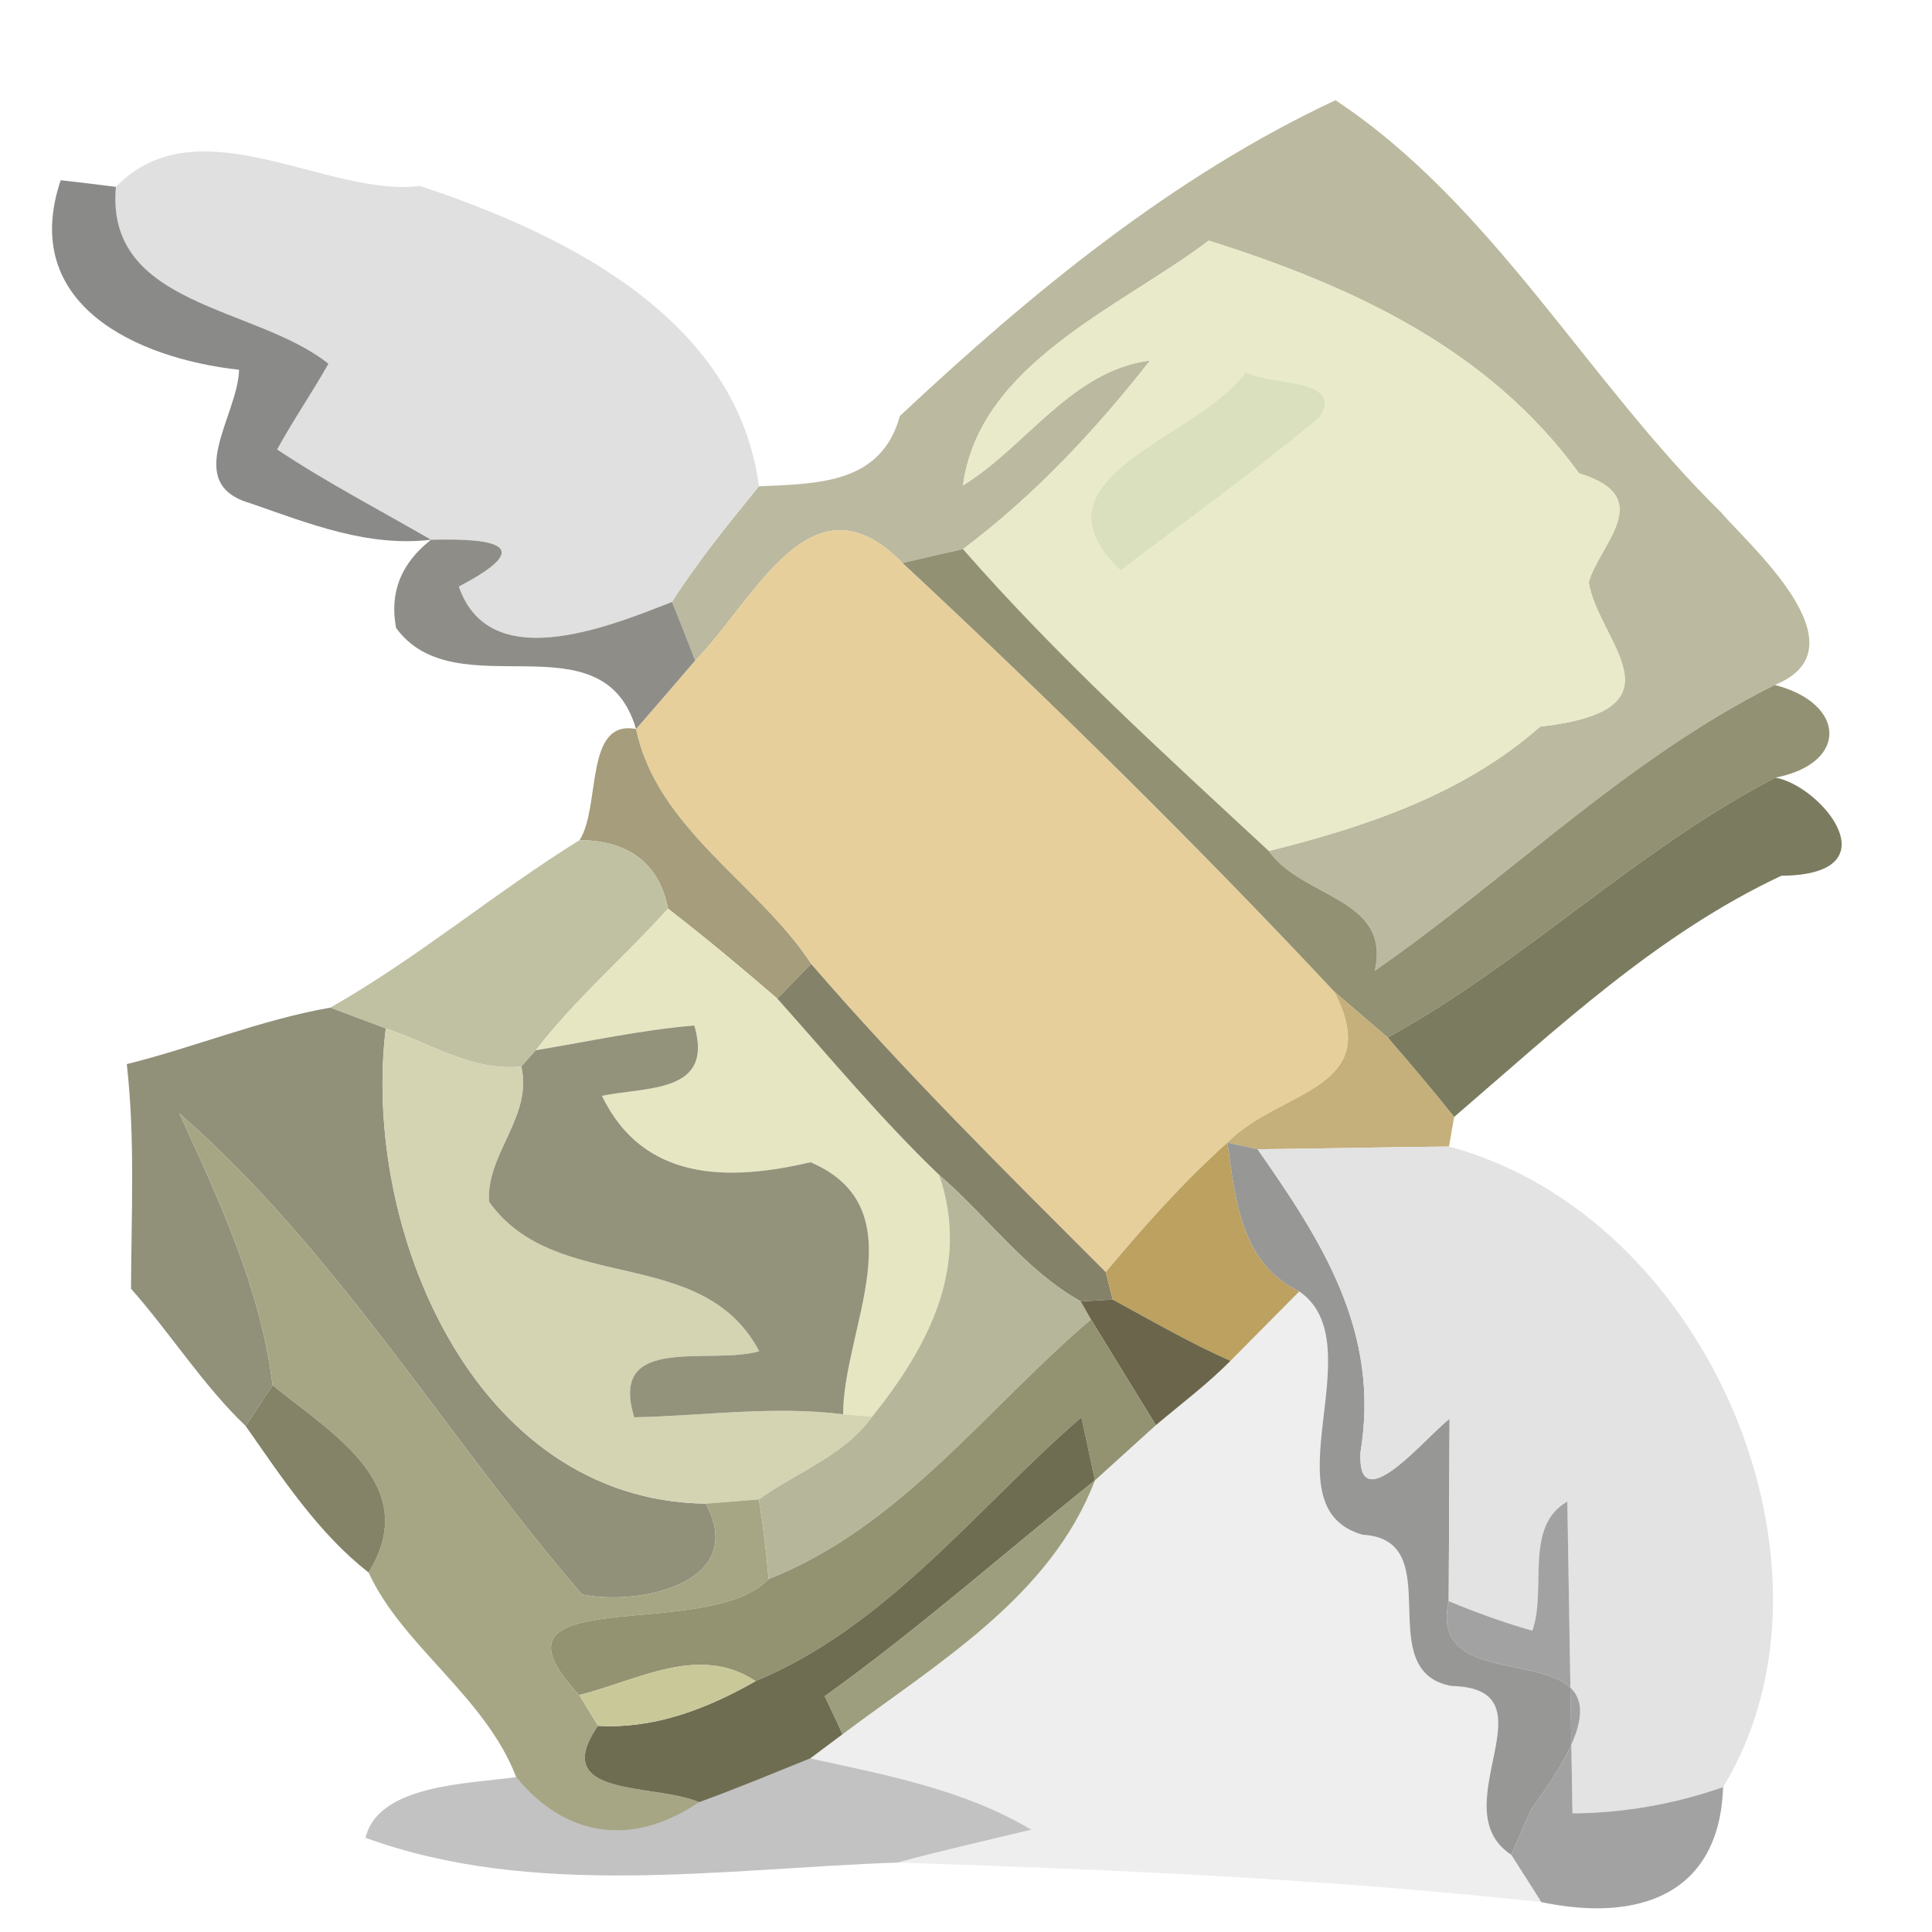 <?xml version="1.0" encoding="UTF-8" ?>
<!DOCTYPE svg PUBLIC "-//W3C//DTD SVG 1.1//EN" "http://www.w3.org/Graphics/SVG/1.1/DTD/svg11.dtd">
<svg width="64pt" height="64pt" viewBox="0 0 64 64" version="1.1" xmlns="http://www.w3.org/2000/svg">
<g id="#b9b79df9">
<path fill="#b9b79d" opacity="0.98" d=" M 44.24 3.32 C 49.46 6.78 52.57 12.62 57.02 16.98 C 57.84 17.97 61.88 21.45 58.79 22.69 C 53.87 25.15 49.99 29.07 45.54 32.16 C 46.09 29.73 43.14 29.77 42.03 28.19 C 45.24 27.39 48.48 26.31 51.02 24.07 C 55.96 23.51 52.94 21.26 52.63 19.29 C 52.98 18.02 54.92 16.47 52.31 15.68 C 49.30 11.53 44.75 9.46 40.04 7.97 C 37.13 10.18 32.44 12.03 31.90 16.08 C 34.02 14.77 35.49 12.28 38.10 11.94 C 36.28 14.26 34.26 16.42 31.90 18.19 C 31.40 18.30 30.40 18.53 29.90 18.65 C 26.87 15.56 25.04 19.84 23.03 21.88 C 22.84 21.39 22.46 20.42 22.26 19.94 C 23.12 18.59 24.13 17.35 25.14 16.11 C 27.11 16.02 29.19 16.03 29.81 13.78 C 34.12 9.74 38.83 5.85 44.24 3.32 Z" />
</g>
<g id="#dfdfdffa">
<path fill="#dfdfdf" opacity="0.98" d=" M 3.84 6.19 C 6.56 3.38 10.83 6.55 13.91 6.16 C 18.66 7.73 24.41 10.52 25.14 16.11 C 24.13 17.35 23.12 18.59 22.26 19.94 C 20.01 20.83 16.20 22.33 15.20 19.43 C 17.72 18.11 16.55 17.82 14.28 17.88 C 12.57 16.89 10.82 15.98 9.18 14.89 C 9.71 13.92 10.34 13.01 10.88 12.05 C 8.49 10.13 3.48 10.17 3.84 6.19 Z" />
</g>
<g id="#80807feb">
<path fill="#80807f" opacity="0.92" d=" M 2.01 5.97 C 2.46 6.02 3.38 6.13 3.84 6.19 C 3.48 10.17 8.49 10.13 10.88 12.05 C 10.34 13.01 9.71 13.92 9.18 14.89 C 10.82 15.98 12.57 16.89 14.28 17.88 C 12.18 18.13 10.22 17.34 8.29 16.67 C 6.02 16.02 7.88 13.78 7.92 12.25 C 4.51 11.87 0.63 10.08 2.01 5.97 Z" />
</g>
<g id="#e8eac9ff">
<path fill="#e8eac9" opacity="1.00" d=" M 31.90 16.08 C 32.44 12.03 37.13 10.18 40.04 7.97 C 44.75 9.46 49.30 11.53 52.31 15.68 C 54.92 16.47 52.98 18.02 52.63 19.29 C 52.94 21.26 55.96 23.51 51.02 24.07 C 48.48 26.31 45.24 27.39 42.03 28.19 C 38.55 24.96 35.02 21.76 31.90 18.19 C 34.26 16.42 36.28 14.26 38.10 11.94 C 35.49 12.28 34.02 14.77 31.90 16.08 M 41.26 12.32 C 39.75 14.52 33.85 15.78 37.12 18.90 C 39.33 17.22 41.59 15.60 43.72 13.82 C 44.58 12.50 41.99 12.77 41.26 12.32 Z" />
</g>
<g id="#dae0beff">
<path fill="#dae0be" opacity="1.00" d=" M 41.26 12.32 C 41.99 12.77 44.58 12.50 43.72 13.82 C 41.59 15.60 39.33 17.22 37.12 18.90 C 33.85 15.78 39.75 14.52 41.26 12.32 Z" />
</g>
<g id="#e7cf9bff">
<path fill="#e7cf9b" opacity="1.00" d=" M 23.03 21.88 C 25.04 19.84 26.87 15.56 29.90 18.65 C 34.81 23.23 39.61 27.94 44.20 32.85 C 45.90 36.12 42.41 36.08 40.66 37.85 C 39.20 39.16 37.89 40.63 36.63 42.14 C 33.30 38.81 29.95 35.50 26.87 31.93 C 25.11 29.25 21.75 27.44 21.07 24.15 C 21.73 23.39 22.38 22.64 23.03 21.88 Z" />
</g>
<g id="#8a8883f3">
<path fill="#8a8883" opacity="0.95" d=" M 14.28 17.88 C 16.55 17.82 17.72 18.11 15.20 19.43 C 16.20 22.33 20.01 20.83 22.26 19.94 C 22.46 20.42 22.84 21.39 23.03 21.88 C 22.38 22.64 21.73 23.39 21.07 24.15 C 19.96 20.35 15.11 23.53 13.12 20.80 C 12.90 19.63 13.28 18.66 14.28 17.88 Z" />
</g>
<g id="#929173fd">
<path fill="#929173" opacity="1.00" d=" M 29.90 18.65 C 30.40 18.53 31.40 18.30 31.90 18.19 C 35.02 21.76 38.55 24.96 42.03 28.19 C 43.14 29.77 46.09 29.73 45.54 32.16 C 49.99 29.07 53.87 25.15 58.79 22.69 C 61.15 23.29 61.25 25.29 58.81 25.76 C 54.21 28.15 50.49 31.88 45.97 34.37 C 45.53 33.99 44.64 33.23 44.20 32.85 C 39.61 27.94 34.81 23.23 29.90 18.65 Z" />
</g>
<g id="#a39b78f8">
<path fill="#a39b78" opacity="0.97" d=" M 19.20 27.83 C 19.91 26.72 19.35 23.82 21.07 24.15 C 21.75 27.44 25.11 29.25 26.87 31.93 C 26.59 32.22 26.03 32.79 25.75 33.08 C 24.57 32.06 23.37 31.06 22.13 30.10 C 21.83 28.55 20.76 27.84 19.20 27.83 Z" />
</g>
<g id="#757559f2">
<path fill="#757559" opacity="0.95" d=" M 45.97 34.37 C 50.49 31.88 54.21 28.15 58.81 25.76 C 60.33 26.02 62.78 28.98 59.01 29.01 C 54.88 30.95 51.57 34.08 48.17 37.00 C 47.46 36.11 46.72 35.24 45.97 34.37 Z" />
</g>
<g id="#bfbfa1f9">
<path fill="#bfbfa1" opacity="0.98" d=" M 10.94 33.38 C 13.83 31.74 16.38 29.58 19.20 27.83 C 20.76 27.84 21.83 28.55 22.13 30.10 C 20.70 31.69 19.06 33.09 17.75 34.79 L 17.27 35.33 C 15.65 35.50 14.26 34.56 12.78 34.07 C 12.32 33.90 11.40 33.55 10.94 33.38 Z" />
</g>
<g id="#e6e6c2ff">
<path fill="#e6e6c2" opacity="1.00" d=" M 22.13 30.10 C 23.37 31.06 24.57 32.06 25.75 33.08 C 27.51 35.05 29.20 37.09 31.11 38.92 C 32.15 41.96 30.76 44.60 28.89 46.93 L 27.93 46.85 C 27.93 44.01 30.44 40.04 26.85 38.50 C 24.13 39.14 21.31 39.14 19.94 36.30 C 21.46 35.99 23.66 36.22 23.00 33.97 C 21.24 34.12 19.50 34.50 17.75 34.79 C 19.06 33.09 20.70 31.69 22.13 30.10 Z" />
</g>
<g id="#848269ff">
<path fill="#848269" opacity="1.00" d=" M 25.75 33.08 C 26.03 32.79 26.59 32.22 26.87 31.93 C 29.95 35.50 33.30 38.81 36.63 42.14 L 36.86 43.05 L 35.80 43.11 C 33.95 42.07 32.70 40.29 31.11 38.92 C 29.20 37.09 27.51 35.05 25.75 33.08 Z" />
</g>
<g id="#8f8e76f9">
<path fill="#8f8e76" opacity="0.98" d=" M 4.20 35.25 C 6.46 34.69 8.64 33.78 10.94 33.38 C 11.40 33.55 12.32 33.90 12.78 34.07 C 11.97 40.66 15.67 49.71 23.38 49.81 C 24.79 52.42 21.22 53.21 19.28 52.82 C 14.77 47.58 11.17 41.45 5.94 36.88 C 7.27 39.79 8.63 42.67 9.03 45.89 C 8.81 46.22 8.36 46.90 8.14 47.24 C 6.71 45.87 5.65 44.17 4.34 42.69 C 4.35 40.21 4.48 37.73 4.20 35.25 Z" />
</g>
<g id="#c5af7afe">
<path fill="#c5af7a" opacity="1.00" d=" M 44.20 32.85 C 44.64 33.23 45.53 33.99 45.97 34.37 C 46.72 35.24 47.46 36.11 48.17 37.00 L 48.00 37.98 C 45.88 38.00 43.77 38.05 41.66 38.07 L 40.66 37.85 C 42.41 36.08 45.90 36.12 44.20 32.85 Z" />
</g>
<g id="#d4d4b3ff">
<path fill="#d4d4b3" opacity="1.00" d=" M 12.78 34.07 C 14.26 34.56 15.65 35.50 17.27 35.33 C 17.66 36.98 16.10 38.22 16.20 39.81 C 18.43 42.93 23.25 41.18 25.15 44.76 C 23.53 45.24 20.14 44.15 21.01 46.95 C 23.32 46.90 25.62 46.56 27.93 46.85 L 28.89 46.93 C 27.97 48.22 26.39 48.77 25.14 49.67 C 24.70 49.71 23.82 49.77 23.38 49.81 C 15.67 49.71 11.97 40.66 12.78 34.07 Z" />
</g>
<g id="#93937cff">
<path fill="#93937c" opacity="1.00" d=" M 17.75 34.79 C 19.50 34.50 21.24 34.12 23.00 33.97 C 23.66 36.22 21.46 35.99 19.94 36.30 C 21.31 39.14 24.13 39.14 26.85 38.50 C 30.44 40.04 27.93 44.01 27.93 46.85 C 25.62 46.56 23.32 46.90 21.01 46.95 C 20.14 44.15 23.53 45.24 25.15 44.76 C 23.25 41.18 18.43 42.93 16.20 39.81 C 16.10 38.22 17.66 36.98 17.27 35.33 L 17.75 34.79 Z" />
</g>
<g id="#a6a685fd">
<path fill="#a6a685" opacity="1.00" d=" M 5.94 36.88 C 11.17 41.45 14.77 47.58 19.28 52.82 C 21.22 53.21 24.79 52.42 23.38 49.81 C 23.82 49.77 24.70 49.71 25.14 49.67 C 25.28 50.55 25.39 51.43 25.46 52.31 C 23.42 54.45 15.58 52.32 19.19 56.15 C 19.35 56.41 19.66 56.92 19.81 57.17 C 18.15 59.57 21.66 59.06 23.16 59.70 C 20.98 61.17 18.77 60.91 17.10 58.87 C 16.07 56.19 13.32 54.52 12.21 52.09 C 13.99 49.20 11.01 47.50 9.03 45.89 C 8.63 42.67 7.27 39.79 5.94 36.88 Z" />
</g>
<g id="#bca160fe">
<path fill="#bca160" opacity="1.00" d=" M 36.63 42.14 C 37.89 40.63 39.20 39.16 40.66 37.85 C 40.92 39.74 41.11 41.85 43.04 42.78 C 42.28 43.55 41.52 44.31 40.76 45.08 C 39.42 44.49 38.15 43.75 36.86 43.05 L 36.63 42.14 Z" />
</g>
<g id="#949493f8">
<path fill="#949493" opacity="0.97" d=" M 40.66 37.85 L 41.66 38.07 C 43.77 41.09 45.73 44.10 45.07 48.10 C 44.94 50.45 47.30 47.52 48.02 47.00 C 48.01 48.51 48.00 51.53 47.99 53.04 C 47.10 57.00 55.82 53.09 50.74 59.90 C 50.57 60.28 50.23 61.05 50.06 61.44 C 47.70 59.89 51.59 55.93 48.08 55.85 C 45.37 55.35 48.04 51.00 45.14 50.84 C 41.91 49.93 45.56 44.51 43.04 42.78 C 41.11 41.85 40.92 39.74 40.66 37.85 Z" />
</g>
<g id="#e3e3e3fc">
<path fill="#e3e3e3" opacity="1.00" d=" M 41.66 38.07 C 43.77 38.05 45.88 38.00 48.00 37.98 C 56.63 40.30 61.48 51.99 57.08 59.20 C 55.48 59.76 53.79 60.06 52.09 60.07 C 52.05 57.49 51.96 52.32 51.92 49.74 C 50.47 50.57 51.25 52.66 50.76 54.02 C 49.82 53.75 48.90 53.42 47.99 53.04 C 48.00 51.53 48.01 48.51 48.02 47.00 C 47.30 47.52 44.94 50.45 45.07 48.10 C 45.73 44.10 43.77 41.09 41.66 38.07 Z" />
</g>
<g id="#b6b69aff">
<path fill="#b6b69a" opacity="1.00" d=" M 31.11 38.92 C 32.70 40.29 33.95 42.07 35.80 43.11 L 36.14 43.71 C 32.67 46.66 29.83 50.59 25.46 52.31 C 25.39 51.43 25.28 50.55 25.14 49.67 C 26.39 48.77 27.97 48.22 28.89 46.93 C 30.76 44.60 32.15 41.96 31.11 38.92 Z" />
</g>
<g id="#615c3fed">
<path fill="#615c3f" opacity="0.93" d=" M 35.80 43.11 L 36.86 43.05 C 38.15 43.75 39.42 44.49 40.76 45.08 C 40.00 45.85 39.12 46.51 38.29 47.21 C 37.57 46.05 36.86 44.88 36.14 43.71 L 35.80 43.11 Z" />
</g>
<g id="#02020211">
<path fill="#020202" opacity="0.07" d=" M 40.76 45.08 C 41.52 44.31 42.28 43.55 43.04 42.78 C 45.56 44.51 41.91 49.93 45.14 50.84 C 48.04 51.00 45.37 55.35 48.08 55.85 C 51.59 55.93 47.70 59.89 50.06 61.44 C 50.31 61.83 50.81 62.61 51.06 63.01 C 43.96 62.24 36.85 61.93 29.72 61.70 C 31.19 61.30 32.68 60.97 34.16 60.61 C 31.93 59.28 29.35 58.80 26.84 58.25 C 27.11 58.05 27.64 57.65 27.91 57.45 C 31.07 55.08 34.80 52.89 36.27 49.04 C 36.94 48.43 37.62 47.82 38.29 47.21 C 39.12 46.51 40.00 45.85 40.76 45.08 Z" />
</g>
<g id="#939271ff">
<path fill="#939271" opacity="1.00" d=" M 25.46 52.31 C 29.83 50.59 32.67 46.66 36.14 43.71 C 36.86 44.88 37.57 46.05 38.29 47.21 C 37.62 47.82 36.94 48.43 36.27 49.04 C 36.16 48.52 35.94 47.47 35.82 46.95 C 32.33 49.98 29.41 53.86 25.03 55.69 C 23.16 54.44 21.09 55.68 19.19 56.15 C 15.58 52.32 23.42 54.45 25.46 52.31 Z" />
</g>
<g id="#818063f7">
<path fill="#818063" opacity="0.97" d=" M 9.03 45.89 C 11.01 47.50 13.99 49.20 12.21 52.09 C 10.56 50.81 9.33 48.94 8.14 47.24 C 8.36 46.90 8.81 46.22 9.03 45.89 Z" />
</g>
<g id="#6e6d51fd">
<path fill="#6e6d51" opacity="1.00" d=" M 25.03 55.69 C 29.41 53.86 32.33 49.98 35.82 46.95 C 35.94 47.47 36.16 48.52 36.27 49.04 C 33.29 51.42 30.43 53.96 27.32 56.19 C 27.47 56.50 27.77 57.13 27.91 57.45 C 27.64 57.65 27.11 58.05 26.84 58.25 C 25.62 58.74 24.40 59.25 23.16 59.70 C 21.66 59.06 18.15 59.57 19.81 57.17 C 21.69 57.28 23.43 56.60 25.03 55.69 Z" />
</g>
<g id="#939471e8">
<path fill="#939471" opacity="0.91" d=" M 27.32 56.19 C 30.43 53.96 33.29 51.42 36.27 49.04 C 34.80 52.89 31.07 55.08 27.91 57.45 C 27.77 57.13 27.47 56.50 27.32 56.19 Z" />
</g>
<g id="#9c9c9cee">
<path fill="#9c9c9c" opacity="0.93" d=" M 50.76 54.02 C 51.25 52.66 50.47 50.57 51.92 49.74 C 51.96 52.32 52.05 57.49 52.09 60.07 C 53.79 60.06 55.48 59.76 57.08 59.20 C 56.96 62.79 54.25 63.68 51.06 63.01 C 50.81 62.61 50.31 61.83 50.06 61.44 C 50.23 61.05 50.57 60.28 50.74 59.90 C 55.82 53.09 47.10 57.00 47.99 53.04 C 48.90 53.42 49.82 53.75 50.76 54.02 Z" />
</g>
<g id="#c8c899ff">
<path fill="#c8c899" opacity="1.00" d=" M 19.19 56.15 C 21.09 55.68 23.16 54.44 25.03 55.69 C 23.43 56.60 21.69 57.28 19.81 57.17 C 19.66 56.92 19.35 56.41 19.19 56.15 Z" />
</g>
<g id="#0303023d">
<path fill="#030302" opacity="0.24" d=" M 23.16 59.70 C 24.40 59.25 25.62 58.74 26.84 58.25 C 29.35 58.80 31.93 59.28 34.16 60.61 C 32.68 60.97 31.19 61.30 29.72 61.70 C 23.95 61.90 17.68 62.91 12.11 60.88 C 12.52 59.12 15.50 59.09 17.10 58.87 C 18.77 60.91 20.98 61.17 23.16 59.70 Z" />
</g>
</svg>
